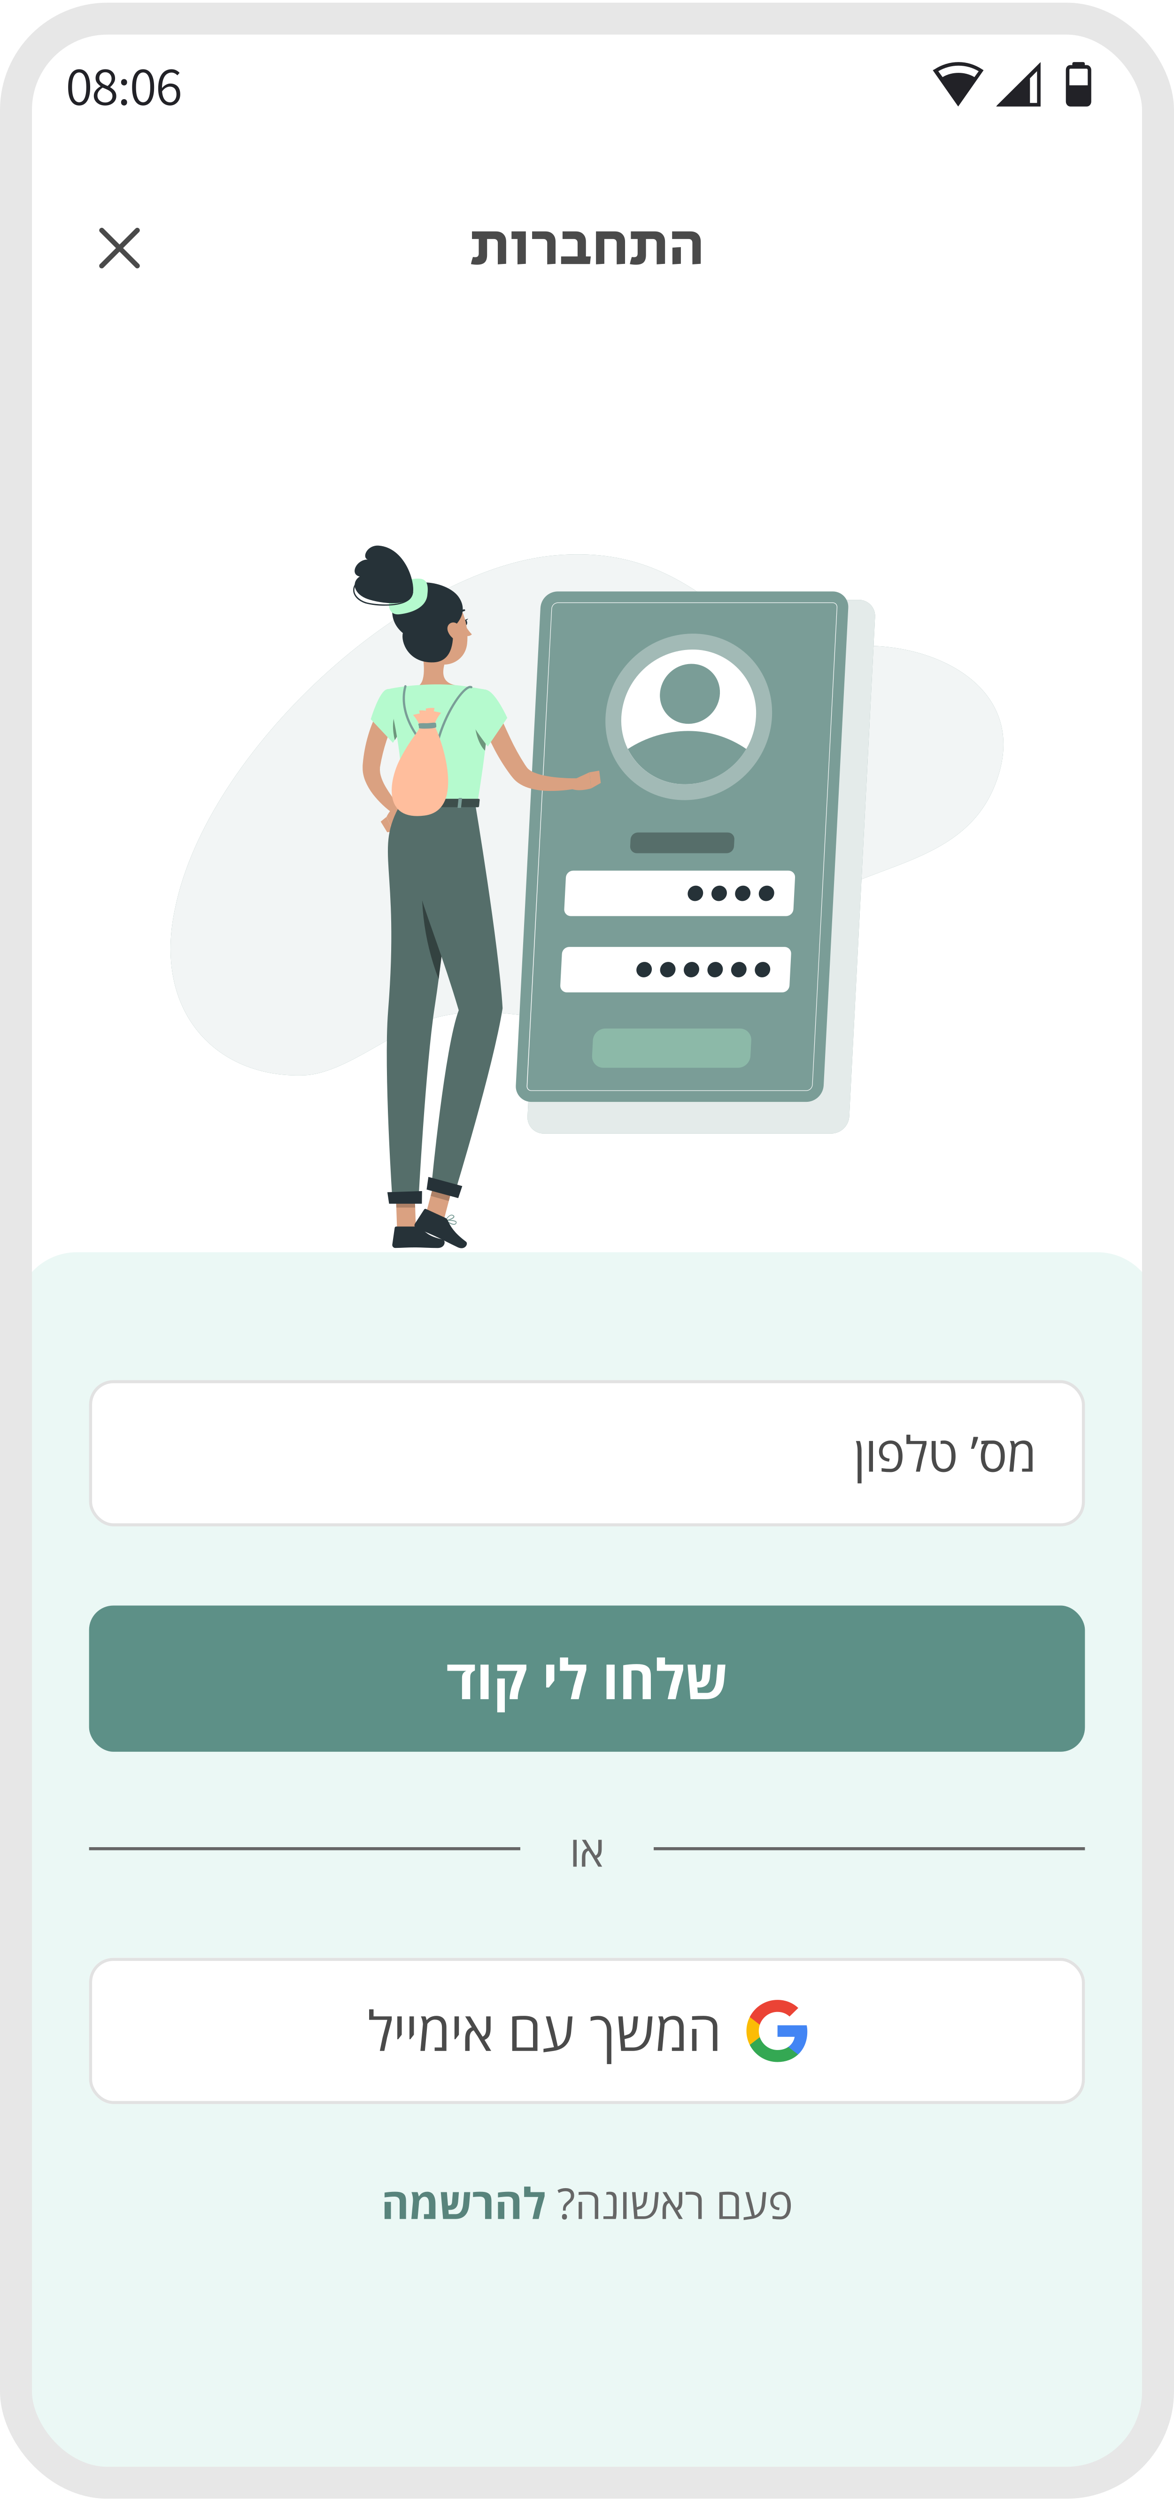 <svg width="294" height="626" viewBox="0 0 294 626" fill="none" xmlns="http://www.w3.org/2000/svg">
<g clip-path="url(#clip0_765_6229)">
<rect x="4" y="4.667" width="286" height="616.997" rx="22.88" fill="white"/>
<path d="M43.866 227.307C38.172 253.265 54.075 270.036 76.094 269.258C86.652 268.885 99.258 257.277 109.625 254.693C123.168 251.307 134.883 255.692 147.823 256.335C180.016 257.926 179.593 244.789 201.285 227.849C216.521 215.942 241.108 217.246 249.251 196.394C259.228 170.905 230.629 158.586 208.903 162.367C183.938 166.701 177.025 135.619 138.895 139.061C101.425 142.447 51.885 188.19 43.866 227.307Z" fill="#7A9D97"/>
<path opacity="0.9" d="M43.866 227.307C38.172 253.265 54.075 270.036 76.094 269.258C86.652 268.885 99.258 257.277 109.625 254.693C123.168 251.307 134.883 255.692 147.823 256.335C180.016 257.926 179.593 244.789 201.285 227.849C216.521 215.942 241.108 217.246 249.251 196.394C259.228 170.905 230.629 158.586 208.903 162.367C183.938 166.701 177.025 135.619 138.895 139.061C101.425 142.447 51.885 188.19 43.866 227.307Z" fill="white"/>
<path d="M136.181 283.84H208.17C209.327 283.823 210.436 283.37 211.273 282.57C212.111 281.77 212.615 280.684 212.684 279.528L219.14 154.506C219.176 153.95 219.096 153.393 218.906 152.869C218.717 152.345 218.421 151.866 218.037 151.462C217.654 151.057 217.191 150.737 216.677 150.52C216.164 150.303 215.611 150.194 215.054 150.201H143.066C141.909 150.216 140.8 150.668 139.963 151.467C139.125 152.265 138.621 153.351 138.551 154.506L132.107 279.528C132.071 280.084 132.151 280.64 132.34 281.164C132.529 281.687 132.823 282.166 133.206 282.571C133.588 282.975 134.049 283.297 134.561 283.515C135.073 283.733 135.625 283.844 136.181 283.84Z" fill="#7A9D97"/>
<path opacity="0.8" d="M136.181 283.84H208.17C209.327 283.823 210.436 283.37 211.273 282.57C212.111 281.77 212.615 280.684 212.684 279.528L219.14 154.506C219.176 153.95 219.096 153.393 218.906 152.869C218.717 152.345 218.421 151.866 218.037 151.462C217.654 151.057 217.191 150.737 216.677 150.52C216.164 150.303 215.611 150.194 215.054 150.201H143.066C141.909 150.216 140.8 150.668 139.963 151.467C139.125 152.265 138.621 153.351 138.551 154.506L132.107 279.528C132.071 280.084 132.151 280.64 132.34 281.164C132.529 281.687 132.823 282.166 133.206 282.571C133.588 282.975 134.049 283.297 134.561 283.515C135.073 283.733 135.625 283.844 136.181 283.84Z" fill="white"/>
<path d="M133.083 275.906H201.929C203.037 275.895 204.101 275.465 204.905 274.701C205.709 273.938 206.194 272.899 206.262 271.792L212.425 152.216C212.459 151.684 212.383 151.15 212.201 150.649C212.019 150.147 211.736 149.689 211.369 149.302C211.002 148.915 210.559 148.608 210.067 148.401C209.576 148.194 209.047 148.09 208.514 148.096H139.669C138.56 148.109 137.497 148.54 136.694 149.305C135.891 150.069 135.408 151.109 135.341 152.216L129.178 271.792C129.144 272.323 129.22 272.856 129.401 273.357C129.583 273.858 129.866 274.316 130.232 274.702C130.599 275.088 131.041 275.394 131.532 275.602C132.023 275.809 132.551 275.912 133.083 275.906Z" fill="#7A9D97"/>
<path d="M133.083 273.157H201.928C202.332 273.143 202.717 272.982 203.009 272.703C203.301 272.424 203.481 272.047 203.514 271.645L209.682 152.074C209.696 151.915 209.676 151.755 209.623 151.604C209.571 151.453 209.487 151.316 209.377 151.2C209.267 151.084 209.134 150.993 208.986 150.933C208.838 150.872 208.679 150.844 208.519 150.85H139.674C139.272 150.865 138.888 151.027 138.597 151.306C138.306 151.585 138.127 151.96 138.094 152.362L131.898 271.933C131.885 272.091 131.905 272.251 131.957 272.401C132.009 272.551 132.093 272.688 132.202 272.804C132.311 272.92 132.444 273.011 132.591 273.072C132.738 273.133 132.896 273.162 133.055 273.157H133.083ZM208.519 150.991C208.66 150.986 208.799 151.011 208.93 151.063C209.06 151.116 209.178 151.195 209.276 151.296C209.37 151.4 209.442 151.522 209.488 151.655C209.533 151.788 209.551 151.929 209.541 152.069L203.379 271.639C203.347 272.005 203.183 272.347 202.917 272.601C202.651 272.855 202.301 273.002 201.934 273.016H133.089C132.949 273.022 132.81 272.997 132.681 272.945C132.551 272.892 132.435 272.813 132.338 272.711C132.242 272.609 132.168 272.487 132.123 272.353C132.077 272.22 132.06 272.079 132.073 271.938L138.23 152.368C138.26 152.002 138.423 151.66 138.688 151.406C138.953 151.153 139.302 151.005 139.669 150.991H208.519Z" fill="white"/>
<path opacity="0.3" d="M157.164 194.429C149.334 186.394 149.844 173.197 158.303 164.953C166.762 156.71 179.968 156.541 187.798 164.576C195.629 172.611 195.119 185.808 186.659 194.052C178.2 202.295 164.994 202.464 157.164 194.429Z" fill="white"/>
<path d="M155.599 179.506C155.441 182.279 155.999 185.046 157.219 187.541C158.539 190.218 160.589 192.467 163.132 194.029C165.675 195.592 168.607 196.404 171.592 196.373C174.684 196.345 177.717 195.517 180.395 193.969C183.073 192.422 185.305 190.207 186.873 187.541C188.334 185.103 189.175 182.344 189.322 179.506C189.461 177.329 189.149 175.146 188.406 173.095C187.663 171.044 186.505 169.169 185.004 167.586C183.503 166.004 181.691 164.748 179.682 163.897C177.674 163.047 175.511 162.62 173.33 162.644C168.79 162.691 164.436 164.457 161.146 167.586C157.857 170.715 155.874 174.974 155.599 179.506Z" fill="white"/>
<path d="M157.236 187.541C158.556 190.218 160.606 192.467 163.149 194.029C165.692 195.592 168.624 196.404 171.609 196.373C174.701 196.345 177.734 195.517 180.412 193.969C183.09 192.422 185.322 190.207 186.89 187.541C182.602 184.58 177.508 183.004 172.297 183.027C166.946 183.047 161.715 184.615 157.236 187.541Z" fill="#7A9D97"/>
<path d="M167.254 179.114C164.433 176.219 164.617 171.464 167.666 168.492C170.715 165.521 175.474 165.459 178.295 168.354C181.116 171.249 180.931 176.005 177.882 178.976C174.834 181.947 170.075 182.009 167.254 179.114Z" fill="#7A9D97"/>
<path d="M142.953 229.384H196.861C197.331 229.379 197.781 229.197 198.121 228.873C198.461 228.55 198.667 228.109 198.695 227.641L199.101 219.74C199.115 219.516 199.083 219.29 199.006 219.079C198.929 218.867 198.809 218.674 198.654 218.511C198.498 218.347 198.311 218.218 198.104 218.131C197.896 218.043 197.673 217.999 197.448 218.002H143.54C143.071 218.007 142.622 218.189 142.282 218.511C141.941 218.833 141.736 219.273 141.706 219.74L141.3 227.641C141.285 227.866 141.317 228.092 141.393 228.304C141.47 228.516 141.59 228.71 141.745 228.874C141.9 229.038 142.088 229.168 142.296 229.255C142.504 229.343 142.727 229.387 142.953 229.384Z" fill="white"/>
<path opacity="0.3" d="M159.459 213.64H181.975C182.446 213.636 182.899 213.453 183.24 213.128C183.582 212.804 183.787 212.361 183.814 211.89L183.899 210.197C183.914 209.972 183.882 209.746 183.805 209.534C183.729 209.322 183.609 209.128 183.454 208.964C183.298 208.8 183.111 208.67 182.903 208.583C182.695 208.495 182.471 208.451 182.246 208.454H159.736C159.266 208.458 158.816 208.641 158.475 208.965C158.135 209.288 157.93 209.729 157.902 210.197L157.811 211.89C157.797 212.115 157.83 212.34 157.906 212.552C157.983 212.764 158.102 212.958 158.256 213.122C158.411 213.286 158.597 213.416 158.804 213.505C159.011 213.594 159.234 213.64 159.459 213.64Z" fill="black"/>
<path opacity="0.3" d="M151.085 267.368H184.814C185.612 267.358 186.378 267.046 186.956 266.496C187.535 265.945 187.884 265.197 187.934 264.399L188.132 260.506C188.152 260.123 188.093 259.74 187.961 259.381C187.828 259.021 187.623 258.693 187.359 258.415C187.095 258.137 186.777 257.916 186.425 257.765C186.073 257.615 185.693 257.537 185.31 257.537H151.593C150.794 257.547 150.029 257.859 149.45 258.409C148.871 258.96 148.522 259.709 148.472 260.506L148.275 264.399C148.255 264.781 148.313 265.163 148.445 265.522C148.577 265.88 148.781 266.208 149.044 266.486C149.306 266.764 149.623 266.985 149.974 267.136C150.325 267.288 150.703 267.367 151.085 267.368Z" fill="#B5FACE"/>
<path d="M141.965 248.491H195.879C196.348 248.485 196.798 248.302 197.138 247.979C197.478 247.656 197.683 247.216 197.713 246.748L198.119 238.848C198.133 238.623 198.101 238.397 198.024 238.185C197.947 237.973 197.827 237.78 197.672 237.616C197.517 237.452 197.33 237.323 197.122 237.234C196.915 237.146 196.691 237.102 196.466 237.104H142.558C142.088 237.109 141.638 237.291 141.298 237.615C140.958 237.938 140.752 238.379 140.724 238.848L140.312 246.748C140.299 246.973 140.332 247.198 140.409 247.409C140.487 247.621 140.606 247.814 140.761 247.978C140.916 248.141 141.103 248.271 141.31 248.359C141.517 248.448 141.74 248.493 141.965 248.491Z" fill="white"/>
<path d="M190.022 223.69C190.006 223.94 190.042 224.19 190.128 224.424C190.213 224.659 190.346 224.874 190.518 225.055C190.69 225.236 190.898 225.38 191.128 225.477C191.358 225.574 191.606 225.623 191.856 225.62C192.375 225.614 192.872 225.412 193.248 225.054C193.624 224.696 193.85 224.209 193.882 223.69C193.898 223.441 193.863 223.192 193.778 222.957C193.693 222.722 193.561 222.507 193.389 222.326C193.217 222.145 193.01 222.001 192.78 221.904C192.55 221.806 192.303 221.758 192.053 221.76C191.534 221.767 191.036 221.969 190.659 222.327C190.282 222.685 190.054 223.172 190.022 223.69Z" fill="#263238"/>
<path d="M184.08 223.69C184.063 223.94 184.099 224.189 184.183 224.424C184.268 224.659 184.401 224.874 184.572 225.055C184.744 225.236 184.951 225.38 185.181 225.477C185.411 225.574 185.658 225.623 185.908 225.62C186.427 225.615 186.926 225.413 187.302 225.055C187.678 224.697 187.904 224.209 187.934 223.69C187.95 223.441 187.915 223.192 187.83 222.957C187.745 222.722 187.613 222.507 187.441 222.326C187.27 222.145 187.062 222.001 186.832 221.904C186.603 221.806 186.355 221.758 186.106 221.76C185.586 221.765 185.088 221.967 184.712 222.326C184.336 222.684 184.11 223.172 184.08 223.69Z" fill="#263238"/>
<path d="M178.171 223.69C178.155 223.94 178.19 224.189 178.275 224.424C178.36 224.659 178.492 224.874 178.664 225.055C178.836 225.236 179.043 225.38 179.273 225.477C179.503 225.574 179.75 225.623 180 225.62C180.519 225.614 181.017 225.412 181.394 225.054C181.771 224.696 181.998 224.209 182.031 223.69C182.047 223.441 182.011 223.191 181.925 222.956C181.84 222.722 181.707 222.507 181.535 222.326C181.363 222.145 181.155 222.001 180.925 221.904C180.695 221.806 180.447 221.758 180.197 221.76C179.678 221.767 179.181 221.969 178.805 222.327C178.429 222.685 178.203 223.172 178.171 223.69Z" fill="#263238"/>
<path d="M172.218 223.69C172.202 223.939 172.238 224.189 172.323 224.423C172.408 224.658 172.541 224.872 172.712 225.053C172.884 225.234 173.091 225.378 173.32 225.475C173.55 225.573 173.797 225.622 174.046 225.62C174.566 225.614 175.064 225.412 175.441 225.054C175.818 224.696 176.045 224.209 176.078 223.69C176.093 223.441 176.057 223.192 175.972 222.958C175.887 222.723 175.755 222.509 175.583 222.328C175.412 222.147 175.205 222.003 174.975 221.905C174.746 221.808 174.499 221.758 174.249 221.76C173.73 221.767 173.232 221.969 172.855 222.327C172.478 222.685 172.251 223.172 172.218 223.69Z" fill="#263238"/>
<path d="M189.023 242.787C189.007 243.036 189.042 243.286 189.127 243.52C189.211 243.755 189.344 243.97 189.515 244.151C189.687 244.332 189.894 244.476 190.124 244.573C190.354 244.671 190.602 244.72 190.851 244.717C191.371 244.711 191.869 244.508 192.246 244.15C192.622 243.792 192.85 243.305 192.883 242.787C192.898 242.537 192.862 242.287 192.777 242.053C192.691 241.818 192.558 241.603 192.386 241.422C192.214 241.241 192.007 241.097 191.776 241C191.546 240.903 191.299 240.854 191.049 240.857C190.53 240.863 190.032 241.065 189.656 241.424C189.281 241.782 189.054 242.269 189.023 242.787Z" fill="#263238"/>
<path d="M183.092 242.787C183.077 243.036 183.112 243.285 183.198 243.519C183.283 243.754 183.415 243.968 183.587 244.149C183.758 244.33 183.965 244.474 184.194 244.572C184.424 244.669 184.671 244.719 184.92 244.717C185.44 244.711 185.938 244.508 186.315 244.15C186.692 243.792 186.919 243.305 186.952 242.787C186.968 242.538 186.933 242.288 186.848 242.053C186.763 241.818 186.631 241.604 186.459 241.422C186.288 241.241 186.08 241.097 185.851 241C185.621 240.903 185.373 240.854 185.124 240.857C184.604 240.863 184.106 241.065 183.729 241.423C183.352 241.781 183.125 242.268 183.092 242.787Z" fill="#263238"/>
<path d="M177.161 242.787C177.146 243.036 177.182 243.286 177.267 243.521C177.353 243.756 177.485 243.97 177.658 244.151C177.83 244.333 178.037 244.476 178.267 244.573C178.498 244.671 178.745 244.719 178.995 244.717C179.515 244.712 180.013 244.51 180.389 244.151C180.765 243.793 180.991 243.305 181.021 242.787C181.037 242.538 181.002 242.288 180.917 242.053C180.833 241.818 180.7 241.604 180.528 241.422C180.357 241.241 180.15 241.097 179.92 241C179.69 240.903 179.442 240.854 179.193 240.857C178.673 240.863 178.175 241.065 177.798 241.423C177.421 241.781 177.194 242.268 177.161 242.787Z" fill="#263238"/>
<path d="M171.236 242.787C171.22 243.036 171.255 243.286 171.34 243.52C171.424 243.755 171.557 243.97 171.729 244.151C171.9 244.332 172.107 244.476 172.337 244.573C172.567 244.671 172.815 244.72 173.064 244.717C173.584 244.711 174.082 244.508 174.459 244.15C174.836 243.792 175.063 243.305 175.096 242.787C175.111 242.537 175.075 242.287 174.99 242.053C174.905 241.818 174.772 241.603 174.599 241.422C174.427 241.241 174.22 241.097 173.99 241C173.759 240.903 173.512 240.854 173.262 240.857C172.742 240.862 172.244 241.064 171.868 241.422C171.492 241.78 171.266 242.268 171.236 242.787Z" fill="#263238"/>
<path d="M165.305 242.787C165.289 243.036 165.324 243.286 165.409 243.52C165.494 243.755 165.626 243.97 165.798 244.151C165.969 244.332 166.177 244.476 166.406 244.573C166.636 244.671 166.884 244.719 167.133 244.717C167.653 244.711 168.151 244.508 168.528 244.15C168.905 243.792 169.132 243.305 169.165 242.787C169.18 242.538 169.145 242.288 169.059 242.054C168.974 241.82 168.842 241.605 168.67 241.424C168.499 241.243 168.292 241.099 168.063 241.002C167.833 240.904 167.586 240.855 167.337 240.857C166.817 240.863 166.319 241.065 165.942 241.423C165.565 241.781 165.338 242.268 165.305 242.787Z" fill="#263238"/>
<path d="M159.374 242.787C159.359 243.036 159.395 243.286 159.48 243.521C159.566 243.756 159.699 243.97 159.871 244.151C160.043 244.333 160.25 244.476 160.481 244.573C160.711 244.671 160.958 244.719 161.208 244.717C161.727 244.71 162.225 244.508 162.601 244.15C162.976 243.792 163.203 243.305 163.234 242.787C163.25 242.538 163.215 242.288 163.13 242.053C163.046 241.818 162.913 241.604 162.742 241.422C162.57 241.241 162.363 241.097 162.133 241C161.903 240.903 161.655 240.854 161.406 240.857C160.886 240.863 160.388 241.065 160.011 241.423C159.635 241.781 159.407 242.268 159.374 242.787Z" fill="#263238"/>
<path d="M95.218 177.253C95.077 177.468 95.004 177.581 94.914 177.733L94.66 178.151C94.496 178.433 94.349 178.715 94.208 178.991C93.926 179.556 93.644 180.12 93.418 180.684C92.945 181.805 92.538 182.953 92.199 184.121C91.516 186.429 91.066 188.799 90.856 191.197L90.817 191.643C90.812 191.733 90.812 191.824 90.817 191.914V192.213C90.807 192.605 90.83 192.998 90.884 193.387C90.993 194.107 91.182 194.814 91.449 195.492C91.945 196.703 92.601 197.842 93.401 198.877C94.894 200.788 96.665 202.464 98.655 203.849L100.212 202.026C98.795 200.426 97.54 198.688 96.465 196.84C95.982 196.002 95.603 195.107 95.337 194.177C95.229 193.783 95.167 193.377 95.151 192.969C95.133 192.795 95.133 192.619 95.151 192.444V192.326C95.145 192.273 95.145 192.22 95.151 192.168L95.218 191.773C95.581 189.67 96.094 187.595 96.753 185.566C97.081 184.555 97.481 183.579 97.882 182.625C98.079 182.146 98.305 181.677 98.531 181.226L98.881 180.56L99.056 180.25L99.202 180.001L95.218 177.253Z" fill="#DAA181"/>
<path d="M100.466 203.861L98.424 208.178L96.804 204.527C96.804 204.527 98.243 201.367 100.19 201.66L100.466 203.861Z" fill="#DAA181"/>
<path d="M96.962 208.392L95.337 205.728L96.804 204.526L98.424 208.178L96.962 208.392Z" fill="#DAA181"/>
<path d="M106.149 307.946C105.726 307.936 105.306 307.879 104.896 307.777C104.875 307.771 104.856 307.759 104.842 307.743C104.827 307.727 104.816 307.708 104.811 307.687C104.808 307.665 104.811 307.643 104.82 307.623C104.829 307.603 104.844 307.586 104.862 307.574C105.026 307.467 106.459 306.541 107.012 306.79C107.073 306.818 107.126 306.862 107.165 306.918C107.203 306.973 107.227 307.038 107.232 307.106C107.249 307.208 107.241 307.312 107.209 307.411C107.176 307.509 107.12 307.598 107.046 307.67C106.79 307.867 106.471 307.966 106.149 307.946ZM105.218 307.613C106.036 307.783 106.657 307.755 106.911 307.534C106.962 307.483 107 307.419 107.021 307.349C107.042 307.279 107.045 307.205 107.029 307.134C107.029 307.038 106.973 307.01 106.933 306.993C106.628 306.857 105.799 307.258 105.218 307.613Z" fill="#7A9D97"/>
<path d="M104.924 307.778H104.868C104.851 307.767 104.837 307.752 104.827 307.734C104.817 307.716 104.812 307.696 104.811 307.676C104.811 307.62 104.811 306.26 105.33 305.803C105.394 305.745 105.469 305.703 105.551 305.677C105.633 305.652 105.719 305.645 105.804 305.656C105.893 305.657 105.979 305.688 106.048 305.744C106.117 305.801 106.164 305.879 106.182 305.966C106.29 306.502 105.432 307.518 104.98 307.778H104.924ZM105.731 305.865C105.685 305.863 105.64 305.871 105.597 305.888C105.555 305.904 105.516 305.929 105.483 305.961C105.185 306.4 105.031 306.92 105.043 307.45C105.494 307.089 106.03 306.322 105.962 306C105.962 305.949 105.923 305.882 105.782 305.865H105.731Z" fill="#7A9D97"/>
<path d="M111.476 305.644C111.463 305.627 111.454 305.608 111.451 305.587C111.448 305.566 111.451 305.544 111.459 305.525C111.467 305.505 111.48 305.488 111.497 305.475C111.514 305.463 111.534 305.455 111.555 305.452C111.786 305.452 113.812 305.356 114.275 305.853V305.887C114.313 305.935 114.338 305.993 114.347 306.055C114.356 306.116 114.349 306.179 114.326 306.237C114.296 306.333 114.242 306.422 114.171 306.493C114.099 306.565 114.011 306.618 113.914 306.648C113.259 306.852 112.102 306.112 111.47 305.655L111.476 305.644ZM114.106 306C113.852 305.729 112.734 305.655 111.899 305.667C112.774 306.265 113.502 306.547 113.869 306.434C113.933 306.415 113.991 306.38 114.038 306.333C114.085 306.285 114.12 306.227 114.14 306.163C114.151 306.141 114.157 306.117 114.157 306.093C114.157 306.068 114.151 306.044 114.14 306.022L114.106 306Z" fill="#7A9D97"/>
<path d="M111.476 305.645C111.467 305.627 111.463 305.608 111.463 305.588C111.463 305.569 111.467 305.55 111.476 305.532C111.504 305.487 112.136 304.403 112.881 304.178C112.988 304.146 113.1 304.137 113.211 304.151C113.321 304.164 113.428 304.2 113.524 304.257C113.795 304.415 113.812 304.601 113.778 304.719C113.631 305.244 112.192 305.707 111.572 305.701C111.552 305.701 111.533 305.696 111.516 305.686C111.5 305.676 111.486 305.662 111.476 305.645ZM113.502 304.516C113.47 304.485 113.434 304.458 113.394 304.437C113.325 304.393 113.246 304.364 113.164 304.354C113.082 304.343 112.999 304.35 112.92 304.375C112.429 304.505 111.972 305.137 111.764 305.447C112.435 305.374 113.457 304.962 113.541 304.646C113.548 304.622 113.548 304.597 113.541 304.572C113.534 304.548 113.521 304.527 113.502 304.511V304.516Z" fill="#7A9D97"/>
<path d="M105.263 160.726C105.827 163.547 107.046 169.648 105.088 171.521C105.088 171.521 105.855 174.343 111.064 174.343C116.797 174.343 113.801 171.521 113.801 171.521C110.675 170.776 110.754 168.451 111.301 166.273L105.263 160.726Z" fill="#DAA181"/>
<path d="M114.811 154.112C114.779 154.117 114.747 154.117 114.715 154.112C114.688 154.099 114.664 154.08 114.645 154.058C114.625 154.035 114.61 154.009 114.601 153.981C114.591 153.952 114.587 153.922 114.59 153.892C114.592 153.863 114.6 153.834 114.613 153.807C114.765 153.485 114.992 153.204 115.275 152.988C115.558 152.772 115.888 152.627 116.239 152.566C116.297 152.561 116.356 152.578 116.402 152.615C116.448 152.652 116.479 152.705 116.487 152.763C116.493 152.822 116.476 152.881 116.439 152.928C116.402 152.974 116.348 153.004 116.289 153.011C116.013 153.064 115.753 153.183 115.531 153.356C115.309 153.53 115.132 153.754 115.014 154.01C114.992 154.043 114.962 154.07 114.926 154.088C114.891 154.106 114.851 154.114 114.811 154.112Z" fill="#263238"/>
<path d="M116.521 156.589C116.965 157.413 117.519 158.172 118.168 158.846C117.993 159.007 117.784 159.128 117.557 159.2C117.33 159.272 117.09 159.294 116.854 159.264L116.521 156.589Z" fill="#DAA181"/>
<path d="M116.097 155.952C116.143 156.33 116.385 156.612 116.628 156.584C116.871 156.555 117.04 156.222 116.995 155.844C116.95 155.466 116.707 155.184 116.43 155.212C116.154 155.24 116.058 155.573 116.097 155.952Z" fill="#263238"/>
<path d="M116.357 155.246L117.226 154.896C117.226 154.896 116.859 155.641 116.357 155.246Z" fill="#263238"/>
<path d="M106.493 304.572L111.098 305.644L113.897 295.058L109.292 293.986L106.493 304.572Z" fill="#DAA181"/>
<path d="M99.428 307.665H104.151L103.784 296.723H99.055L99.428 307.665Z" fill="#DAA181"/>
<path d="M104.529 307.118H99.219C99.127 307.117 99.038 307.15 98.968 307.21C98.899 307.27 98.853 307.354 98.841 307.445L98.237 311.643C98.225 311.749 98.236 311.857 98.269 311.959C98.301 312.06 98.355 312.154 98.427 312.234C98.498 312.313 98.585 312.376 98.683 312.42C98.781 312.463 98.887 312.485 98.993 312.484C100.844 312.456 101.736 312.343 104.072 312.343C105.511 312.343 107.61 312.495 109.591 312.495C111.572 312.495 111.685 310.532 110.855 310.357C107.153 309.555 106.566 308.461 105.319 307.411C105.099 307.223 104.819 307.119 104.529 307.118Z" fill="#263238"/>
<path d="M111.504 304.939L106.679 302.721C106.597 302.682 106.504 302.674 106.417 302.699C106.329 302.724 106.254 302.78 106.205 302.857L103.897 306.423C103.843 306.515 103.809 306.617 103.797 306.723C103.785 306.828 103.795 306.935 103.827 307.037C103.859 307.138 103.912 307.232 103.982 307.312C104.053 307.392 104.139 307.456 104.236 307.501C105.929 308.246 106.786 308.522 108.908 309.498C110.212 310.097 112.858 311.473 114.653 312.32C116.447 313.166 117.373 311.411 116.696 310.903C113.665 308.646 112.796 307.027 112.102 305.554C111.985 305.283 111.772 305.064 111.504 304.939Z" fill="#263238"/>
<path opacity="0.2" d="M113.897 295.058L112.396 300.735L107.847 299.443L109.286 293.986L113.897 295.058Z" fill="black"/>
<path opacity="0.2" d="M99.056 296.723H103.784L103.971 302.366H99.242L99.056 296.723Z" fill="black"/>
<path d="M96.911 172.592C94.947 173.027 92.848 180.086 92.848 180.086L98.401 185.994C98.401 185.994 103.011 179.358 102.069 176.92C101.115 174.375 99.253 172.084 96.911 172.592Z" fill="#B5FACE"/>
<path opacity="0.4" d="M100.049 177.091C101.042 176.182 101.713 176.453 102.17 177.175C102.622 179.274 99.947 183.67 98.869 185.335C98.373 183.349 97.803 179.162 100.049 177.091Z" fill="black"/>
<path d="M121.791 172.734C121.791 172.734 124.049 173.524 119.534 201.259H100.348C100.669 193.449 100.681 188.63 96.962 172.593C99.65 172.038 102.376 171.68 105.116 171.52C108.017 171.311 110.929 171.311 113.829 171.52C117.548 171.865 121.791 172.734 121.791 172.734Z" fill="#B5FACE"/>
<path opacity="0.4" d="M121.966 183.376C121.842 184.725 121.679 186.243 121.464 187.958C119.89 186.542 118.603 182.513 119.077 180.165C120.202 181.078 121.177 182.162 121.966 183.376Z" fill="black"/>
<path d="M119.912 179.161C120.947 181.767 122.113 184.319 123.405 186.807C124.682 189.386 126.193 191.841 127.92 194.143L128.281 194.589L128.461 194.809C128.523 194.882 128.574 194.95 128.67 195.052C129.01 195.422 129.388 195.755 129.799 196.045C130.525 196.547 131.319 196.943 132.158 197.219C133.62 197.686 135.138 197.955 136.672 198.02C139.544 198.134 142.42 197.878 145.227 197.258L144.916 194.888C143.619 194.888 142.259 194.888 140.966 194.781C139.668 194.717 138.376 194.574 137.095 194.352C135.906 194.167 134.743 193.841 133.63 193.381C133.181 193.19 132.761 192.935 132.383 192.625C132.239 192.504 132.108 192.368 131.994 192.219C131.994 192.219 131.926 192.129 131.881 192.067L131.751 191.88L131.486 191.508C130.07 189.321 128.809 187.037 127.711 184.674C126.582 182.276 125.454 179.787 124.421 177.338L119.912 179.161Z" fill="#DAA181"/>
<path d="M121.791 172.734C124.144 173.298 127.034 179.754 127.034 179.754L122.158 186.921C122.158 186.921 115.663 178.744 116.436 176.25C117.226 173.648 118.919 172.034 121.791 172.734Z" fill="#B5FACE"/>
<path d="M143.562 195.249L147.631 193.37L148.037 197.416C148.037 197.416 144.651 198.415 142.958 197.416L143.562 195.249Z" fill="#DAA181"/>
<path d="M150.063 192.964L150.452 196.045L148.037 197.417L147.631 193.371L150.063 192.964Z" fill="#DAA181"/>
<path d="M103.22 156.227C104.083 160.838 104.349 162.813 106.99 164.906C110.94 168.055 116.442 165.99 116.972 161.216C117.457 156.916 115.968 150.099 111.188 148.801C110.135 148.51 109.025 148.495 107.965 148.755C106.904 149.015 105.928 149.542 105.129 150.287C104.33 151.032 103.735 151.969 103.401 153.009C103.066 154.048 103.004 155.157 103.22 156.227Z" fill="#DAA181"/>
<path d="M113.349 157.199C113.615 159.552 113.716 165.664 108.547 165.856C102.221 166.087 100.325 160.681 100.89 158.52C97.594 155.839 97.12 151.229 100.822 147.702C104.524 144.175 112.672 146.144 114.929 149.581C117.791 153.841 113.349 157.199 113.349 157.199Z" fill="#263238"/>
<path d="M107.012 149.073C107.317 146.59 107.08 144.88 104.755 144.88C102.43 144.88 99.259 145.721 98.096 148.097C96.934 150.473 96.838 154.191 100.082 153.813C103.327 153.435 106.645 152.041 107.012 149.073Z" fill="#B5FACE"/>
<path d="M103.412 148.474C103.976 145.517 101.33 137.188 94.902 136.624C91.923 136.37 90.546 139.575 92.081 140.106C89.259 140.072 87.453 143.802 90.083 144.361C88.006 145.692 88.52 148.424 91.482 149.767C93.689 150.782 102.65 152.571 103.412 148.474Z" fill="#263238"/>
<path d="M96.544 151.652C98.615 151.652 100.777 151.347 102.12 150.45C102.495 150.224 102.811 149.911 103.042 149.538C103.273 149.165 103.411 148.743 103.446 148.306C103.448 148.268 103.435 148.232 103.411 148.204C103.387 148.176 103.353 148.157 103.316 148.153C103.297 148.151 103.278 148.152 103.26 148.158C103.242 148.163 103.226 148.172 103.211 148.184C103.197 148.197 103.185 148.212 103.177 148.229C103.169 148.246 103.164 148.264 103.164 148.283C103.13 148.677 103.003 149.058 102.794 149.395C102.585 149.731 102.3 150.013 101.962 150.219C99.406 151.911 93.497 151.347 91.658 150.783C90.066 150.264 88.988 149.254 88.774 148.091C88.707 147.665 88.76 147.228 88.926 146.829C89.093 146.431 89.366 146.086 89.716 145.834C89.73 145.821 89.741 145.806 89.748 145.789C89.755 145.772 89.759 145.754 89.759 145.735C89.759 145.717 89.755 145.698 89.748 145.681C89.741 145.664 89.73 145.649 89.716 145.636C89.69 145.611 89.654 145.596 89.618 145.596C89.581 145.596 89.545 145.611 89.519 145.636C89.125 145.924 88.819 146.315 88.634 146.766C88.45 147.218 88.395 147.712 88.475 148.193C88.706 149.462 89.852 150.546 91.545 151.099C93.178 151.511 94.86 151.697 96.544 151.652Z" fill="#263238"/>
<path d="M114.789 156.589C115.314 157.326 115.531 158.239 115.392 159.134C115.206 160.319 114.055 160.398 113.22 159.642C112.385 158.886 111.657 157.52 112.272 156.538C112.408 156.326 112.597 156.153 112.82 156.034C113.043 155.915 113.292 155.856 113.544 155.861C113.797 155.866 114.043 155.936 114.261 156.063C114.479 156.191 114.66 156.372 114.789 156.589Z" fill="#DAA181"/>
<path d="M114.467 201.26C114.467 201.26 111.724 233.702 108.874 251.985C106.578 266.753 104.761 301.272 104.761 301.272H98.316C98.316 301.272 96.025 267.786 97.188 253.182C100.139 216.22 93.553 213.206 100.331 201.266L114.467 201.26Z" fill="#556E6A"/>
<path opacity="0.4" d="M106.352 213.522C108.906 216.202 110.967 219.312 112.441 222.709C111.69 230 110.799 238.092 109.851 245.179C105.961 235.108 104.755 224.199 106.352 213.522Z" fill="black"/>
<path d="M118.975 201.057C118.975 201.057 124.929 236.49 125.865 252.46C123.529 267.227 113.97 298.445 113.97 298.445L108.107 296.317C108.107 296.317 111.352 262.278 114.878 252.962C106.939 226.231 101.104 219.47 102.802 201.26C106.871 201.26 118.975 201.057 118.975 201.057Z" fill="#556E6A"/>
<path d="M114.755 300.002L106.832 297.852L107.283 294.692L115.765 296.988L114.755 300.002Z" fill="#263238"/>
<path d="M105.647 301.401H97.436L97.007 298.523L105.692 298.23L105.647 301.401Z" fill="#263238"/>
<path d="M100.049 200.131L99.185 201.852C99.118 201.988 99.276 202.123 99.496 202.123H119.63C119.799 202.123 119.946 202.039 119.957 201.926L120.132 200.233C120.132 200.114 119.991 200.013 119.805 200.013H100.365C100.306 200.005 100.247 200.011 100.192 200.032C100.137 200.053 100.087 200.087 100.049 200.131Z" fill="#7A9D97"/>
<path opacity="0.5" d="M100.049 200.131L99.185 201.852C99.118 201.988 99.276 202.123 99.496 202.123H119.63C119.799 202.123 119.946 202.039 119.957 201.926L120.132 200.233C120.132 200.114 119.991 200.013 119.805 200.013H100.365C100.306 200.005 100.247 200.011 100.192 200.032C100.137 200.053 100.087 200.087 100.049 200.131Z" fill="black"/>
<path d="M102.661 202.298H102.142C102.035 202.298 101.956 202.242 101.962 202.18L102.21 199.923C102.21 199.855 102.306 199.804 102.407 199.804H102.932C103.034 199.804 103.113 199.855 103.107 199.923L102.864 202.18C102.853 202.253 102.763 202.298 102.661 202.298Z" fill="#7A9D97"/>
<path d="M109.647 185.865C109.71 185.864 109.77 185.843 109.82 185.806C109.87 185.768 109.906 185.716 109.924 185.656C111.764 178.851 115.567 173.242 117.412 172.395C117.556 172.307 117.728 172.279 117.892 172.316C117.926 172.334 117.963 172.345 118.002 172.348C118.04 172.351 118.079 172.346 118.115 172.333C118.152 172.321 118.185 172.301 118.214 172.275C118.242 172.249 118.265 172.218 118.281 172.182C118.297 172.147 118.305 172.109 118.306 172.071C118.306 172.032 118.299 171.994 118.284 171.958C118.269 171.923 118.248 171.891 118.22 171.864C118.192 171.837 118.159 171.816 118.123 171.803C117.969 171.746 117.804 171.724 117.641 171.737C117.477 171.751 117.318 171.8 117.175 171.882C115.223 172.807 111.363 178.337 109.433 185.295C108.05 185.295 105.917 185.109 105.398 185.064C104.755 184.296 100.026 178.382 101.792 171.91C101.803 171.874 101.806 171.837 101.801 171.8C101.797 171.763 101.785 171.728 101.766 171.696C101.748 171.664 101.723 171.636 101.694 171.613C101.664 171.591 101.631 171.575 101.595 171.566C101.523 171.547 101.447 171.557 101.382 171.594C101.318 171.631 101.27 171.691 101.251 171.763C99.281 178.964 104.992 185.459 105.054 185.521C105.076 185.548 105.103 185.571 105.134 185.587C105.166 185.604 105.2 185.614 105.235 185.617C105.263 185.617 108.079 185.865 109.647 185.865Z" fill="#7A9D97"/>
<path d="M100.297 189.849C103.372 184.087 104.631 183.681 105.178 181.83C104.763 180.795 104.172 179.84 103.429 179.008C103.801 178.901 104.603 178.743 105.122 178.647C105.065 178.393 105.003 178.145 104.947 177.902C105.512 177.839 106.083 177.866 106.64 177.981V177.417C107.357 177.261 108.093 177.214 108.824 177.276C108.76 177.543 108.698 177.814 108.637 178.089C109.202 178.196 110.059 178.371 110.471 178.489C109.671 179.396 109.083 180.47 108.75 181.632C110.409 184.482 116.854 202.8 106.369 204.205C95.884 205.61 97.227 195.616 100.297 189.849Z" fill="#FFBE9D"/>
<path d="M109.179 181.086C109.244 181.376 109.273 181.674 109.264 181.972C109.264 182.18 108.699 182.321 108.073 182.384C107.447 182.446 104.817 182.547 104.902 182.254C104.986 181.96 104.772 181.56 104.761 181.311C104.749 181.063 105.805 181.052 106.69 181.086C107.576 181.119 109.004 180.77 109.179 181.086Z" fill="#7A9D97"/>
<path d="M115.279 202.298H114.76C114.659 202.298 114.58 202.242 114.585 202.18L114.828 199.923C114.828 199.855 114.924 199.804 115.031 199.804H115.533C115.635 199.804 115.714 199.855 115.708 199.923L115.466 202.18C115.477 202.253 115.387 202.298 115.279 202.298Z" fill="#7A9D97"/>
<path d="M4 328.803C4 320.378 10.829 313.549 19.253 313.549H274.747C283.171 313.549 290 320.378 290 328.803V621.667H4V328.803Z" fill="#EBF8F5"/>
<rect x="22.685" y="345.963" width="248.629" height="35.845" rx="5.72" fill="white" stroke="#E2E2E2" stroke-width="0.763"/>
<path d="M214.764 363.145C214.764 362.367 214.625 361.592 214.347 360.822H215.336C215.368 360.897 215.406 361.004 215.449 361.143C215.497 361.278 215.558 361.549 215.634 361.954C215.713 362.359 215.753 362.756 215.753 363.145V371.427H214.764V363.145ZM218.619 368.496H217.63V360.81H218.619V368.496ZM220.121 363.437C220.121 363 220.204 362.603 220.371 362.246C220.542 361.888 220.766 361.6 221.044 361.382C221.322 361.159 221.63 360.988 221.968 360.869C222.309 360.75 222.653 360.691 222.998 360.691C223.344 360.691 223.664 360.738 223.958 360.834C224.252 360.929 224.526 361.082 224.78 361.292C225.034 361.499 225.251 361.755 225.429 362.061C225.612 362.363 225.755 362.736 225.858 363.181C225.962 363.622 226.013 364.113 226.013 364.653C226.013 365.193 225.962 365.686 225.858 366.131C225.755 366.571 225.612 366.945 225.429 367.251C225.251 367.553 225.034 367.809 224.78 368.019C224.291 368.417 223.704 368.615 223.016 368.615C222.341 368.615 221.694 368.575 221.074 368.496L220.776 368.454V367.602C220.78 367.606 220.877 367.622 221.068 367.65C221.696 367.741 222.343 367.787 223.01 367.787C223.312 367.787 223.58 367.729 223.815 367.614C224.049 367.495 224.238 367.338 224.381 367.143C224.528 366.949 224.649 366.712 224.744 366.434C224.907 365.95 224.989 365.356 224.989 364.653C224.989 363.791 224.855 363.074 224.589 362.502C224.446 362.192 224.242 361.952 223.976 361.781C223.709 361.606 223.41 361.519 223.076 361.519C222.746 361.519 222.464 361.56 222.23 361.644C221.995 361.723 221.805 361.829 221.658 361.96C221.515 362.087 221.396 362.236 221.3 362.407C221.122 362.724 221.032 363.068 221.032 363.437C221.032 363.97 221.151 364.373 221.39 364.647C221.632 364.921 222.013 365.106 222.534 365.201L222.796 365.249L222.635 365.982L222.409 365.952C221.713 365.86 221.157 365.602 220.74 365.177C220.327 364.748 220.121 364.168 220.121 363.437ZM227.974 360.81H232.019V361.578L230.989 365.511L230.369 368.496H229.368L229.988 365.511L231.03 361.578H226.985V359.237H227.974V360.81ZM237.727 362.162C237.592 361.972 237.412 361.817 237.185 361.698C236.963 361.578 236.695 361.519 236.381 361.519C236.067 361.519 235.791 361.539 235.553 361.578V360.768C235.787 360.716 236.069 360.691 236.399 360.691C236.732 360.691 237.042 360.738 237.328 360.834C237.618 360.929 237.884 361.082 238.127 361.292C238.369 361.499 238.576 361.755 238.746 362.061C239.112 362.704 239.295 363.568 239.295 364.653C239.295 365.193 239.243 365.686 239.14 366.131C239.036 366.571 238.893 366.945 238.711 367.251C238.532 367.553 238.315 367.809 238.061 368.019C237.807 368.226 237.533 368.377 237.239 368.472C236.945 368.567 236.631 368.615 236.297 368.615C235.964 368.615 235.65 368.567 235.356 368.472C235.062 368.377 234.788 368.226 234.534 368.019C234.28 367.809 234.061 367.553 233.878 367.251C233.7 366.945 233.559 366.571 233.455 366.131C233.352 365.686 233.3 365.193 233.3 364.653V360.81H234.325V364.653C234.325 365.515 234.458 366.232 234.724 366.804C234.867 367.114 235.072 367.356 235.338 367.531C235.604 367.702 235.906 367.787 236.244 367.787C236.581 367.787 236.865 367.729 237.096 367.614C237.33 367.495 237.519 367.338 237.662 367.143C237.809 366.949 237.928 366.712 238.019 366.434C238.182 365.946 238.264 365.352 238.264 364.653C238.264 364.307 238.25 363.995 238.222 363.717C238.194 363.435 238.139 363.153 238.055 362.871C237.972 362.589 237.863 362.353 237.727 362.162ZM244.943 359.916C244.725 360.77 244.373 361.721 243.888 362.77H243.161C243.443 361.638 243.646 360.643 243.769 359.785H244.854L244.943 359.916ZM248.631 360.691C249.553 360.691 250.282 361.018 250.818 361.674C251.358 362.329 251.628 363.322 251.628 364.653C251.628 365.193 251.577 365.686 251.473 366.131C251.37 366.571 251.227 366.945 251.044 367.251C250.866 367.553 250.649 367.809 250.395 368.019C250.141 368.226 249.867 368.377 249.573 368.472C249.279 368.567 248.965 368.615 248.631 368.615C248.298 368.615 247.984 368.567 247.69 368.472C247.396 368.377 247.122 368.226 246.868 368.019C246.613 367.809 246.395 367.553 246.212 367.251C246.033 366.945 245.892 366.571 245.789 366.131C245.686 365.686 245.634 365.193 245.634 364.653C245.634 363.91 245.718 363.282 245.884 362.77C246.055 362.254 246.266 361.858 246.516 361.584L245.753 361.632V360.792C246.591 360.724 247.551 360.691 248.631 360.691ZM247.565 361.549C247.267 361.882 247.04 362.341 246.885 362.925C246.734 363.509 246.659 364.049 246.659 364.546C246.659 365.042 246.689 365.467 246.748 365.821C246.812 366.17 246.915 366.5 247.058 366.81C247.201 367.116 247.406 367.356 247.672 367.531C247.938 367.702 248.258 367.787 248.631 367.787C249.005 367.787 249.324 367.702 249.591 367.531C249.857 367.356 250.061 367.114 250.204 366.804C250.47 366.232 250.603 365.515 250.603 364.653C250.603 363.509 250.413 362.683 250.031 362.174C249.888 361.984 249.698 361.831 249.459 361.715C249.221 361.596 248.945 361.537 248.631 361.537L247.565 361.549ZM256.323 360.691C257.074 360.691 257.636 360.917 258.01 361.37C258.387 361.823 258.576 362.446 258.576 363.241V368.496H255.954V367.727H257.587V363.282C257.587 362.111 257.05 361.525 255.978 361.525C255.791 361.525 255.606 361.558 255.424 361.626C255.245 361.69 255.094 361.767 254.971 361.858C254.709 362.061 254.524 362.236 254.417 362.383L254.345 362.478L253.779 368.496H252.784L253.344 362.585C253.344 362.569 253.344 362.526 253.344 362.454C253.344 362.383 253.316 362.2 253.261 361.906C253.205 361.612 253.136 361.37 253.052 361.179L252.897 360.81H253.892C254 360.988 254.091 361.259 254.167 361.62H254.208C254.415 361.374 254.663 361.171 254.953 361.012C255.104 360.933 255.303 360.859 255.549 360.792C255.795 360.724 256.053 360.691 256.323 360.691Z" fill="#4A4A4A"/>
<g filter="url(#filter0_d_765_6229)">
<rect x="22.304" y="400.493" width="249.392" height="36.608" rx="6.101" fill="#5D9087"/>
<path d="M118.927 415.286V416.768C118.74 416.839 118.543 416.944 118.337 417.083C118.114 417.248 117.96 417.445 117.875 417.673C117.79 417.9 117.748 418.198 117.748 418.564V423.933H115.703V418.517C115.703 418.271 115.737 418.048 115.804 417.847C115.875 417.646 115.96 417.489 116.058 417.378C116.259 417.145 116.443 416.998 116.608 416.935L116.715 416.895V416.848H112.016V415.286H118.927ZM122.366 423.933H120.322V415.286H122.366V423.933ZM129.666 423.705V423.933H127.635V423.705C127.635 423.343 127.693 422.845 127.809 422.211C127.925 421.571 128.068 421.017 128.238 420.548L129.579 416.848H124.518V415.286H131.817V416.52L130.363 420.468C129.898 421.728 129.666 422.807 129.666 423.705ZM126.421 427.238H124.524V418.758H126.421V427.238ZM136.778 421.011V415.286H138.822V419.281L137.461 421.011H136.778ZM142.274 415.286H146.826V416.613L145.653 420.722L144.929 423.933H142.938L143.662 420.722L144.768 416.848H140.23V413.503H142.274V415.286ZM153.924 423.933H151.88V415.286H153.924V423.933ZM156.076 423.933V415.44C156.402 415.369 156.901 415.304 157.571 415.246C158.246 415.183 158.86 415.152 159.414 415.152C159.968 415.152 160.433 415.183 160.808 415.246C161.184 415.309 161.499 415.405 161.754 415.534C162.008 415.664 162.216 415.814 162.377 415.983C162.542 416.149 162.67 416.356 162.759 416.607C162.848 416.857 162.909 417.112 162.94 417.371C162.971 417.626 162.987 417.929 162.987 418.282V423.933H160.936V418.276C160.936 417.244 160.368 416.727 159.233 416.727C158.925 416.727 158.556 416.743 158.127 416.774V423.933H156.076ZM166.54 415.286H171.091V416.613L169.918 420.722L169.194 423.933H167.203L167.927 420.722L169.033 416.848H164.495V413.503H166.54V415.286ZM176.836 423.933H172.921L172.19 415.286H174.148L174.51 419.616C174.563 419.621 174.63 419.623 174.711 419.623C175.064 419.623 175.325 419.529 175.495 419.342C175.669 419.154 175.774 418.841 175.81 418.403L176.065 415.286H178.009L177.761 418.383C177.622 420.139 176.706 421.017 175.012 421.017C174.919 421.017 174.791 421.013 174.63 421.004L174.744 422.371H176.929C177.676 422.371 178.25 422.081 178.652 421.5C179.054 420.919 179.298 420.119 179.383 419.1L179.705 415.286H181.662L181.34 419.047C181.269 419.86 181.155 420.512 180.998 421.004C180.386 422.957 178.998 423.933 176.836 423.933Z" fill="white"/>
</g>
<path d="M22.304 462.905H130.297" stroke="#666666" stroke-width="0.763"/>
<path d="M144.414 467.405H143.549V460.68H144.414V467.405ZM150.686 460.68V462.864C150.686 463.149 150.674 463.396 150.649 463.605C150.625 463.81 150.575 464.027 150.498 464.256C150.342 464.722 150.01 465.054 149.502 465.252L150.801 467.405H149.826L148.183 464.595L147.391 463.406C147.252 463.459 147.151 463.511 147.089 463.563C146.758 463.831 146.593 464.279 146.593 464.908V467.405H145.728V465.221C145.728 464.46 145.841 463.895 146.067 463.526C146.157 463.377 146.282 463.238 146.442 463.109C146.606 462.977 146.8 462.873 147.026 462.797L145.733 460.68H146.713L148.256 463.281L149.127 464.632C149.304 464.527 149.435 464.42 149.518 464.308C149.605 464.197 149.676 464.046 149.732 463.855C149.791 463.664 149.821 463.438 149.821 463.177V460.68H150.686Z" fill="#666666"/>
<path d="M163.703 462.905H271.696" stroke="#666666" stroke-width="0.763"/>
<g filter="url(#filter1_d_765_6229)">
<rect x="22.304" y="488.709" width="249.392" height="36.608" rx="6.101" fill="white"/>
<rect x="22.685" y="489.091" width="248.629" height="35.845" rx="5.72" stroke="#E2E2E2" stroke-width="0.763"/>
<path d="M93.55 503.366H98.102V504.231L96.942 508.655L96.245 512.013H95.119L95.816 508.655L96.989 504.231H92.437V501.597H93.55V503.366ZM99.496 509.091V503.366H100.609V507.951L99.724 509.091H99.496ZM102.539 509.091V503.366H103.652V507.951L102.767 509.091H102.539ZM109.262 503.232C110.107 503.232 110.739 503.487 111.159 503.996C111.584 504.506 111.796 505.207 111.796 506.101V512.013H108.847V511.148H110.683V506.148C110.683 504.83 110.08 504.171 108.873 504.171C108.663 504.171 108.456 504.209 108.25 504.284C108.049 504.356 107.879 504.443 107.741 504.546C107.446 504.774 107.238 504.97 107.117 505.136L107.037 505.243L106.4 512.013H105.281L105.911 505.364C105.911 505.346 105.911 505.297 105.911 505.216C105.911 505.136 105.879 504.93 105.817 504.6C105.754 504.269 105.676 503.996 105.582 503.782L105.408 503.366H106.527C106.648 503.567 106.751 503.871 106.836 504.278H106.883C107.115 504.001 107.394 503.773 107.721 503.594C107.89 503.505 108.114 503.422 108.391 503.346C108.668 503.27 108.958 503.232 109.262 503.232ZM113.814 509.091V503.366H114.926V507.951L114.042 509.091H113.814ZM122.863 503.366V506.175C122.863 506.541 122.847 506.858 122.816 507.127C122.785 507.39 122.72 507.67 122.622 507.964C122.42 508.563 121.994 508.99 121.341 509.245L123.01 512.013H121.757L119.645 508.4L118.627 506.872C118.448 506.939 118.318 507.006 118.238 507.073C117.813 507.417 117.601 507.994 117.601 508.802V512.013H116.488V509.205C116.488 508.226 116.633 507.5 116.924 507.026C117.04 506.834 117.201 506.655 117.407 506.49C117.617 506.32 117.867 506.186 118.157 506.088L116.495 503.366H117.755L119.739 506.711L120.859 508.447C121.087 508.313 121.254 508.175 121.361 508.032C121.473 507.889 121.565 507.694 121.636 507.448C121.712 507.203 121.75 506.912 121.75 506.577V503.366H122.863ZM128.272 512.013V503.413C129.054 503.292 130.042 503.232 131.235 503.232C133.474 503.232 134.593 504.019 134.593 505.592V512.013H128.272ZM133.481 511.148V505.752C133.481 505.471 133.434 505.232 133.34 505.035C133.246 504.834 133.128 504.68 132.985 504.573C132.846 504.461 132.663 504.376 132.435 504.318C132.207 504.255 131.995 504.217 131.798 504.204C131.602 504.186 131.374 504.177 131.114 504.177C130.569 504.177 130.075 504.195 129.633 504.231L129.385 504.251V511.148H133.481ZM137.844 503.366L138.877 507.267C139.002 507.839 139.27 509.037 139.681 510.86C140.99 510.378 141.737 509.138 141.92 507.14L142.255 503.373H143.368L143.039 507.14C142.995 507.712 142.91 508.206 142.785 508.621C142.664 509.033 142.537 509.365 142.402 509.62C142.268 509.875 142.087 510.139 141.86 510.411C141.632 510.684 141.37 510.921 141.075 511.122C140.785 511.323 140.425 511.504 139.996 511.665C139.572 511.825 139.1 511.942 138.582 512.013L136.102 512.362V511.484L138.722 511.075L136.691 503.366H137.844ZM148.75 503.326C149.081 503.263 149.434 503.232 149.809 503.232C150.185 503.232 150.531 503.277 150.848 503.366C151.166 503.456 151.434 503.576 151.653 503.728C151.876 503.876 152.073 504.054 152.243 504.264C152.417 504.47 152.555 504.684 152.658 504.908C152.766 505.127 152.855 505.361 152.926 505.612C153.043 506.041 153.101 506.485 153.101 506.946V515.311H151.988V507.08C151.988 506.512 151.925 506.038 151.8 505.659C151.747 505.493 151.664 505.317 151.552 505.129C151.445 504.941 151.318 504.785 151.17 504.66C151.023 504.535 150.831 504.43 150.594 504.345C150.361 504.26 150.08 504.217 149.749 504.217C149.423 504.217 149.101 504.246 148.784 504.305C148.467 504.358 148.241 504.414 148.107 504.472L147.906 504.559V503.567C147.955 503.54 148.026 503.509 148.12 503.473C148.214 503.438 148.424 503.388 148.75 503.326ZM158.584 511.148C159.495 511.148 160.253 510.82 160.856 510.163C161.464 509.506 161.83 508.499 161.956 507.14L162.297 503.373H163.403L163.075 507.14C163.03 507.721 162.939 508.237 162.8 508.688C162.662 509.135 162.519 509.502 162.371 509.788C162.224 510.069 162.027 510.351 161.781 510.632C161.54 510.914 161.267 511.153 160.963 511.35C160.66 511.546 160.286 511.707 159.844 511.832C159.406 511.953 158.926 512.013 158.403 512.013H155.534L154.817 503.366H155.943L156.345 508.199L157.237 507.904C157.925 507.681 158.32 507.06 158.423 506.041L158.684 503.366H159.797L159.576 505.639C159.545 505.942 159.504 506.217 159.455 506.463C159.406 506.704 159.326 506.957 159.214 507.22C159.102 507.484 158.966 507.714 158.805 507.911C158.649 508.107 158.441 508.288 158.182 508.454C157.922 508.619 157.623 508.744 157.283 508.829L156.412 509.064L156.586 511.148H158.584ZM168.679 503.232C169.523 503.232 170.156 503.487 170.576 503.996C171 504.506 171.213 505.207 171.213 506.101V512.013H168.263V511.148H170.1V506.148C170.1 504.83 169.497 504.171 168.29 504.171C168.08 504.171 167.872 504.209 167.667 504.284C167.465 504.356 167.296 504.443 167.157 504.546C166.862 504.774 166.654 504.97 166.534 505.136L166.453 505.243L165.817 512.013H164.697L165.327 505.364C165.327 505.346 165.327 505.297 165.327 505.216C165.327 505.136 165.296 504.93 165.233 504.6C165.171 504.269 165.093 503.996 164.999 503.782L164.824 503.366H165.944C166.065 503.567 166.167 503.871 166.252 504.278H166.299C166.532 504.001 166.811 503.773 167.137 503.594C167.307 503.505 167.53 503.422 167.807 503.346C168.084 503.27 168.375 503.232 168.679 503.232ZM179.471 504.915C179.582 505.227 179.638 505.583 179.638 505.98V512.013H178.526V505.967C178.526 504.774 177.726 504.177 176.126 504.177C175.42 504.177 174.64 504.202 173.787 504.251L173.317 504.278V503.333C174.359 503.266 175.31 503.232 176.173 503.232C177.04 503.232 177.753 503.364 178.311 503.628C178.87 503.887 179.256 504.316 179.471 504.915ZM174.43 512.013H173.317V506.497H174.43V512.013Z" fill="#4A4A4A"/>
<path d="M202.177 507.186C202.177 506.547 202.125 506.08 202.013 505.595H194.706V508.484H198.995C198.909 509.201 198.442 510.282 197.404 511.008L197.39 511.105L199.7 512.895L199.86 512.911C201.33 511.553 202.177 509.556 202.177 507.186Z" fill="#4285F4"/>
<path d="M194.706 514.795C196.808 514.795 198.572 514.104 199.86 512.91L197.404 511.008C196.747 511.466 195.865 511.786 194.706 511.786C192.648 511.786 190.902 510.429 190.279 508.552L190.188 508.56L187.786 510.419L187.754 510.506C189.034 513.049 191.663 514.795 194.706 514.795Z" fill="#34A853"/>
<path d="M190.279 508.552C190.115 508.068 190.02 507.549 190.02 507.013C190.02 506.477 190.115 505.958 190.27 505.474L190.266 505.371L187.834 503.482L187.754 503.52C187.227 504.574 186.924 505.759 186.924 507.013C186.924 508.267 187.227 509.451 187.754 510.506L190.279 508.552Z" fill="#FBBC05"/>
<path d="M194.706 502.241C196.168 502.241 197.153 502.872 197.716 503.399L199.912 501.255C198.563 500.001 196.808 499.231 194.706 499.231C191.663 499.231 189.034 500.978 187.754 503.52L190.27 505.475C190.902 503.598 192.648 502.241 194.706 502.241Z" fill="#EB4335"/>
</g>
<path d="M97.466 548.865C97.991 548.816 98.469 548.792 98.9 548.792C99.331 548.792 99.692 548.816 99.984 548.865C100.276 548.913 100.521 548.988 100.719 549.089C100.917 549.19 101.079 549.306 101.204 549.438C101.333 549.567 101.432 549.728 101.501 549.923C101.571 550.118 101.618 550.316 101.642 550.517C101.666 550.715 101.679 550.952 101.679 551.226V555.621H100.083V551.221C100.083 550.418 99.642 550.017 98.759 550.017C98.446 550.017 98.085 550.034 97.675 550.069C97.264 550.1 96.933 550.133 96.679 550.168L96.303 550.22V549.016C96.557 548.96 96.945 548.91 97.466 548.865ZM97.899 555.621H96.303V551.331H97.899V555.621ZM103.43 550.877C103.43 550.255 103.304 549.593 103.05 548.891H104.572C104.624 549.026 104.676 549.184 104.729 549.365L104.869 549.923H104.968C104.982 549.892 105.003 549.852 105.031 549.803C105.059 549.751 105.128 549.661 105.24 549.532C105.354 549.4 105.481 549.285 105.62 549.188C105.759 549.087 105.949 548.997 106.188 548.917C106.432 548.833 106.703 548.792 107.002 548.792C107.304 548.792 107.579 548.849 107.825 548.964C108.072 549.078 108.27 549.23 108.42 549.417C108.573 549.605 108.698 549.833 108.795 550.1C108.965 550.569 109.051 551.141 109.051 551.815V555.621H106.173V554.407H107.424V551.998C107.424 551.379 107.367 550.943 107.252 550.689C107.2 550.575 107.134 550.467 107.054 550.366C106.894 550.158 106.64 550.053 106.293 550.053C106.133 550.053 105.976 550.092 105.823 550.168C105.674 550.241 105.549 550.331 105.448 550.439C105.243 550.658 105.1 550.853 105.021 551.023L104.968 551.138L104.572 555.621H103.019L103.41 551.351C103.423 551.192 103.43 551.033 103.43 550.877ZM114.003 555.621H110.959L110.39 548.896H111.913L112.194 552.264C112.236 552.267 112.288 552.269 112.351 552.269C112.625 552.269 112.829 552.196 112.961 552.05C113.096 551.904 113.178 551.661 113.206 551.32L113.404 548.896H114.916L114.723 551.305C114.615 552.67 113.903 553.353 112.585 553.353C112.512 553.353 112.413 553.35 112.288 553.343L112.377 554.407H114.076C114.657 554.407 115.104 554.181 115.416 553.729C115.729 553.277 115.919 552.655 115.985 551.862L116.235 548.896H117.757L117.507 551.821C117.451 552.453 117.363 552.961 117.241 553.343C116.765 554.862 115.686 555.621 114.003 555.621ZM118.456 548.901C119.106 548.828 119.681 548.792 120.182 548.792C120.685 548.792 121.083 548.816 121.375 548.865C121.667 548.913 121.912 548.988 122.111 549.089C122.309 549.19 122.47 549.306 122.595 549.438C122.724 549.567 122.823 549.728 122.893 549.923C122.962 550.118 123.009 550.316 123.033 550.517C123.058 550.715 123.07 550.952 123.07 551.226V555.621H121.474V551.221C121.474 550.418 121.033 550.017 120.15 550.017C119.705 550.017 119.141 550.053 118.456 550.126V548.901ZM125.869 548.865C126.394 548.816 126.872 548.792 127.303 548.792C127.734 548.792 128.096 548.816 128.388 548.865C128.68 548.913 128.925 548.988 129.123 549.089C129.321 549.19 129.482 549.306 129.608 549.438C129.736 549.567 129.835 549.728 129.905 549.923C129.974 550.118 130.021 550.316 130.046 550.517C130.07 550.715 130.082 550.952 130.082 551.226V555.621H128.487V551.221C128.487 550.418 128.045 550.017 127.162 550.017C126.85 550.017 126.488 550.034 126.078 550.069C125.668 550.1 125.336 550.133 125.082 550.168L124.707 550.22V549.016C124.961 548.96 125.348 548.91 125.869 548.865ZM126.302 555.621H124.707V551.331H126.302V555.621ZM132.845 548.896H136.385V549.928L135.473 553.124L134.91 555.621H133.361L133.924 553.124L134.785 550.111H131.255V547.509H132.845V548.896Z" fill="#58847C"/>
<path d="M139.623 548.406C140.28 548.062 140.952 547.89 141.64 547.89C142.332 547.89 142.862 548.053 143.231 548.38C143.599 548.706 143.783 549.167 143.783 549.761C143.783 550.224 143.649 550.63 143.382 550.981C143.253 551.148 142.968 551.424 142.527 551.81C142.176 552.109 141.943 552.359 141.828 552.561C141.717 552.759 141.661 553.022 141.661 553.348V553.52H140.989V553.239C140.989 552.832 141.051 552.498 141.176 552.238C141.298 551.977 141.531 551.699 141.875 551.404C142.351 551 142.65 550.698 142.772 550.496C142.893 550.295 142.954 550.053 142.954 549.772C142.954 549.417 142.84 549.144 142.61 548.953C142.384 548.759 142.058 548.661 141.63 548.661C141.348 548.661 141.077 548.694 140.817 548.76C140.56 548.823 140.264 548.939 139.93 549.11L139.623 548.406ZM141.359 554.36C141.561 554.36 141.715 554.42 141.823 554.542C141.934 554.664 141.99 554.838 141.99 555.063C141.99 555.289 141.934 555.465 141.823 555.59C141.712 555.712 141.559 555.773 141.364 555.773C141.17 555.773 141.015 555.715 140.9 555.6C140.789 555.486 140.733 555.309 140.733 555.069C140.733 554.596 140.942 554.36 141.359 554.36ZM149.69 550.1C149.777 550.343 149.821 550.62 149.821 550.929V555.621H148.955V550.919C148.955 549.991 148.333 549.527 147.089 549.527C146.539 549.527 145.933 549.546 145.269 549.584L144.904 549.605V548.87C145.714 548.818 146.454 548.792 147.125 548.792C147.799 548.792 148.354 548.894 148.788 549.099C149.223 549.301 149.523 549.634 149.69 550.1ZM145.77 555.621H144.904V551.331H145.77V555.621ZM152.485 549.49C152.297 549.49 152.085 549.521 151.849 549.584V548.901C152.127 548.828 152.438 548.792 152.782 548.792C153.866 548.792 154.408 549.388 154.408 550.58V553.979C154.408 554.261 154.391 554.539 154.356 554.813C154.325 555.088 154.292 555.291 154.257 555.423L154.205 555.621H151.108V554.949H153.433C153.503 554.688 153.538 554.365 153.538 553.979V550.653C153.538 550.236 153.447 549.933 153.267 549.746C153.1 549.575 152.839 549.49 152.485 549.49ZM156.916 555.621H156.051V548.896H156.916V555.621ZM161.212 554.949C161.921 554.949 162.51 554.693 162.979 554.182C163.452 553.671 163.737 552.888 163.835 551.831L164.1 548.901H164.961L164.705 551.831C164.67 552.283 164.599 552.684 164.491 553.035C164.384 553.383 164.272 553.668 164.158 553.89C164.043 554.109 163.89 554.328 163.699 554.547C163.511 554.766 163.299 554.952 163.063 555.105C162.827 555.258 162.536 555.383 162.192 555.481C161.852 555.574 161.478 555.621 161.071 555.621H158.84L158.282 548.896H159.158L159.471 552.655L160.164 552.425C160.699 552.252 161.007 551.769 161.087 550.976L161.29 548.896H162.156L161.984 550.663C161.959 550.9 161.928 551.113 161.89 551.305C161.852 551.492 161.789 551.689 161.702 551.894C161.615 552.099 161.509 552.278 161.384 552.431C161.262 552.584 161.101 552.724 160.899 552.853C160.698 552.982 160.465 553.079 160.201 553.145L159.523 553.327L159.658 554.949H161.212ZM170.873 548.896V551.08C170.873 551.365 170.861 551.612 170.836 551.821C170.812 552.026 170.762 552.243 170.685 552.472C170.529 552.938 170.197 553.27 169.689 553.468L170.987 555.621H170.013L168.37 552.811L167.578 551.623C167.439 551.675 167.338 551.727 167.275 551.779C166.945 552.047 166.78 552.495 166.78 553.124V555.621H165.915V553.437C165.915 552.676 166.028 552.111 166.254 551.742C166.344 551.593 166.469 551.454 166.629 551.325C166.792 551.193 166.987 551.089 167.213 551.013L165.92 548.896H166.9L168.443 551.497L169.314 552.848C169.491 552.743 169.622 552.636 169.705 552.524C169.792 552.413 169.863 552.262 169.919 552.071C169.978 551.88 170.007 551.654 170.007 551.393V548.896H170.873ZM171.697 548.828C172.183 548.804 172.619 548.792 173.005 548.792C173.391 548.792 173.711 548.816 173.964 548.865C174.222 548.91 174.461 548.984 174.684 549.089C174.906 549.193 175.094 549.327 175.247 549.49C175.57 549.841 175.732 550.321 175.732 550.929V555.621H174.866V550.919C174.866 549.991 174.244 549.527 173 549.527C172.625 549.527 172.19 549.539 171.697 549.563V548.828ZM180.137 555.621V548.932C180.745 548.839 181.514 548.792 182.442 548.792C184.183 548.792 185.054 549.403 185.054 550.627V555.621H180.137ZM184.188 554.949V550.752C184.188 550.533 184.152 550.347 184.079 550.194C184.006 550.038 183.914 549.918 183.802 549.834C183.695 549.747 183.552 549.681 183.375 549.636C183.198 549.588 183.033 549.558 182.88 549.548C182.727 549.534 182.549 549.527 182.348 549.527C181.924 549.527 181.54 549.541 181.196 549.568L181.003 549.584V554.949H184.188ZM187.582 548.896L188.385 551.93C188.482 552.375 188.691 553.307 189.011 554.725C190.029 554.349 190.61 553.385 190.752 551.831L191.013 548.901H191.878L191.623 551.831C191.588 552.276 191.522 552.66 191.425 552.983C191.331 553.303 191.232 553.562 191.127 553.76C191.023 553.958 190.882 554.163 190.705 554.375C190.528 554.587 190.325 554.772 190.095 554.928C189.869 555.084 189.589 555.225 189.256 555.35C188.926 555.475 188.559 555.566 188.156 555.621L186.227 555.892V555.209L188.265 554.891L186.685 548.896H187.582ZM192.89 551.195C192.89 550.813 192.963 550.465 193.109 550.152C193.258 549.84 193.454 549.588 193.698 549.396C193.941 549.202 194.21 549.052 194.506 548.948C194.805 548.844 195.105 548.792 195.408 548.792C195.71 548.792 195.99 548.833 196.247 548.917C196.504 549 196.744 549.134 196.967 549.318C197.189 549.499 197.378 549.723 197.535 549.991C197.695 550.255 197.82 550.582 197.91 550.971C198.001 551.357 198.046 551.786 198.046 552.259C198.046 552.731 198.001 553.162 197.91 553.552C197.82 553.937 197.695 554.264 197.535 554.532C197.378 554.796 197.189 555.02 196.967 555.204C196.539 555.552 196.025 555.726 195.423 555.726C194.832 555.726 194.266 555.691 193.724 555.621L193.463 555.585V554.839C193.467 554.843 193.552 554.857 193.719 554.881C194.268 554.961 194.834 555.001 195.418 555.001C195.682 555.001 195.917 554.951 196.122 554.85C196.327 554.745 196.492 554.608 196.617 554.438C196.746 554.268 196.852 554.061 196.935 553.817C197.078 553.393 197.149 552.874 197.149 552.259C197.149 551.504 197.033 550.877 196.8 550.377C196.675 550.105 196.496 549.895 196.263 549.746C196.03 549.593 195.767 549.516 195.475 549.516C195.187 549.516 194.94 549.553 194.735 549.626C194.53 549.695 194.363 549.787 194.235 549.902C194.11 550.013 194.005 550.144 193.922 550.293C193.765 550.571 193.687 550.872 193.687 551.195C193.687 551.661 193.792 552.014 194 552.253C194.212 552.493 194.546 552.655 195.001 552.738L195.23 552.78L195.09 553.421L194.892 553.395C194.283 553.315 193.797 553.089 193.432 552.717C193.07 552.342 192.89 551.835 192.89 551.195Z" fill="#666666"/>
<path d="M240.032 15.541C237.886 15.541 235.817 16.196 234.055 17.342L233.595 17.587L239.955 26.671L246.315 17.587L245.932 17.342C244.17 16.196 242.177 15.541 240.032 15.541ZM245.089 17.833L244.016 19.306C242.79 18.569 241.411 18.242 240.032 18.242C238.653 18.242 237.273 18.569 236.047 19.306L234.974 17.833C236.507 16.933 238.269 16.442 240.032 16.442C241.871 16.442 243.557 16.933 245.089 17.833Z" fill="#222227"/>
<path d="M249.463 26.671H260.593V15.541L249.705 26.346L249.463 26.671ZM259.705 17.816V25.778H257.931V19.603L259.705 17.816Z" fill="#222227"/>
<path d="M272.153 16.289H271.67V15.957C271.67 15.707 271.509 15.541 271.268 15.541H268.933C268.692 15.541 268.531 15.707 268.531 15.957V16.289H268.047C267.403 16.289 266.92 16.787 266.92 17.535V25.425C266.92 26.09 267.403 26.671 268.047 26.671H272.153C272.797 26.671 273.28 26.09 273.28 25.425V17.535C273.28 16.87 272.797 16.289 272.153 16.289ZM272.395 17.535V21.355H267.806V17.535C267.806 17.369 267.886 17.203 268.047 17.203H272.153C272.234 17.203 272.395 17.369 272.395 17.535Z" fill="#222227"/>
<path d="M19.825 26.421C18.965 26.421 18.287 26.027 17.793 25.24C17.308 24.444 17.066 23.314 17.066 21.849C17.066 20.376 17.308 19.255 17.793 18.486C18.287 17.717 18.965 17.333 19.825 17.333C20.694 17.333 21.372 17.722 21.857 18.5C22.342 19.269 22.584 20.385 22.584 21.849C22.584 23.314 22.342 24.444 21.857 25.24C21.372 26.027 20.694 26.421 19.825 26.421ZM19.825 25.611C20.182 25.611 20.493 25.478 20.759 25.213C21.033 24.947 21.244 24.535 21.39 23.977C21.536 23.419 21.61 22.71 21.61 21.849C21.61 20.98 21.536 20.275 21.39 19.735C21.244 19.186 21.033 18.784 20.759 18.527C20.493 18.271 20.182 18.143 19.825 18.143C19.468 18.143 19.157 18.271 18.892 18.527C18.626 18.784 18.416 19.186 18.26 19.735C18.113 20.275 18.04 20.98 18.04 21.849C18.04 22.71 18.113 23.419 18.26 23.977C18.416 24.535 18.626 24.947 18.892 25.213C19.157 25.478 19.468 25.611 19.825 25.611ZM26.335 26.421C25.795 26.421 25.31 26.32 24.879 26.119C24.449 25.908 24.111 25.62 23.864 25.254C23.616 24.888 23.493 24.476 23.493 24.018C23.493 23.634 23.575 23.291 23.74 22.989C23.905 22.687 24.115 22.421 24.372 22.193C24.628 21.964 24.893 21.776 25.168 21.63V21.575C24.847 21.346 24.559 21.067 24.303 20.737C24.056 20.408 23.932 20.014 23.932 19.557C23.932 19.108 24.038 18.719 24.248 18.39C24.468 18.051 24.761 17.791 25.127 17.608C25.493 17.424 25.904 17.333 26.362 17.333C27.131 17.333 27.73 17.553 28.16 17.992C28.6 18.422 28.819 18.976 28.819 19.653C28.819 19.964 28.751 20.257 28.613 20.532C28.485 20.797 28.325 21.04 28.133 21.259C27.95 21.479 27.771 21.657 27.598 21.794V21.849C27.854 22.005 28.096 22.183 28.325 22.385C28.563 22.577 28.755 22.815 28.902 23.099C29.048 23.373 29.121 23.703 29.121 24.087C29.121 24.526 29.007 24.92 28.778 25.268C28.549 25.616 28.224 25.895 27.803 26.105C27.383 26.316 26.893 26.421 26.335 26.421ZM26.362 25.666C26.719 25.666 27.03 25.597 27.296 25.46C27.57 25.323 27.781 25.135 27.927 24.897C28.083 24.65 28.16 24.375 28.16 24.073C28.16 23.671 28.046 23.346 27.817 23.099C27.588 22.852 27.286 22.641 26.911 22.467C26.545 22.293 26.142 22.119 25.703 21.945C25.337 22.183 25.026 22.467 24.77 22.797C24.523 23.126 24.399 23.506 24.399 23.936C24.399 24.265 24.481 24.563 24.646 24.828C24.82 25.085 25.053 25.291 25.346 25.446C25.648 25.593 25.987 25.666 26.362 25.666ZM26.952 21.534C27.273 21.25 27.515 20.957 27.68 20.655C27.854 20.353 27.941 20.033 27.941 19.694C27.941 19.401 27.877 19.136 27.749 18.898C27.63 18.651 27.451 18.454 27.213 18.308C26.975 18.161 26.687 18.088 26.348 18.088C25.918 18.088 25.561 18.225 25.278 18.5C25.003 18.765 24.866 19.117 24.866 19.557C24.866 19.923 24.962 20.225 25.154 20.463C25.355 20.701 25.616 20.902 25.936 21.067C26.257 21.232 26.595 21.387 26.952 21.534ZM31.073 21.396C30.872 21.396 30.694 21.323 30.538 21.177C30.392 21.03 30.318 20.838 30.318 20.6C30.318 20.353 30.392 20.156 30.538 20.01C30.694 19.863 30.872 19.79 31.073 19.79C31.284 19.79 31.462 19.863 31.609 20.01C31.755 20.156 31.828 20.353 31.828 20.6C31.828 20.838 31.755 21.03 31.609 21.177C31.462 21.323 31.284 21.396 31.073 21.396ZM31.073 26.421C30.872 26.421 30.694 26.348 30.538 26.201C30.392 26.055 30.318 25.863 30.318 25.625C30.318 25.378 30.392 25.181 30.538 25.034C30.694 24.888 30.872 24.815 31.073 24.815C31.284 24.815 31.462 24.888 31.609 25.034C31.755 25.181 31.828 25.378 31.828 25.625C31.828 25.863 31.755 26.055 31.609 26.201C31.462 26.348 31.284 26.421 31.073 26.421ZM35.84 26.421C34.979 26.421 34.302 26.027 33.808 25.24C33.323 24.444 33.08 23.314 33.08 21.849C33.08 20.376 33.323 19.255 33.808 18.486C34.302 17.717 34.979 17.333 35.84 17.333C36.709 17.333 37.386 17.722 37.871 18.5C38.356 19.269 38.599 20.385 38.599 21.849C38.599 23.314 38.356 24.444 37.871 25.24C37.386 26.027 36.709 26.421 35.84 26.421ZM35.84 25.611C36.197 25.611 36.508 25.478 36.773 25.213C37.048 24.947 37.258 24.535 37.404 23.977C37.551 23.419 37.624 22.71 37.624 21.849C37.624 20.98 37.551 20.275 37.404 19.735C37.258 19.186 37.048 18.784 36.773 18.527C36.508 18.271 36.197 18.143 35.84 18.143C35.483 18.143 35.171 18.271 34.906 18.527C34.641 18.784 34.43 19.186 34.275 19.735C34.128 20.275 34.055 20.98 34.055 21.849C34.055 22.71 34.128 23.419 34.275 23.977C34.43 24.535 34.641 24.947 34.906 25.213C35.171 25.478 35.483 25.611 35.84 25.611ZM42.596 26.421C42.166 26.421 41.768 26.334 41.402 26.16C41.036 25.986 40.72 25.725 40.455 25.378C40.199 25.021 39.992 24.581 39.837 24.06C39.691 23.529 39.617 22.92 39.617 22.234C39.617 21.337 39.709 20.577 39.892 19.955C40.075 19.333 40.317 18.829 40.62 18.445C40.931 18.061 41.283 17.781 41.676 17.608C42.079 17.424 42.496 17.333 42.926 17.333C43.383 17.333 43.777 17.42 44.106 17.594C44.445 17.759 44.733 17.974 44.971 18.239L44.408 18.87C44.225 18.651 44.006 18.482 43.749 18.363C43.502 18.234 43.237 18.17 42.953 18.17C42.523 18.17 42.125 18.298 41.759 18.555C41.402 18.811 41.114 19.236 40.894 19.831C40.674 20.417 40.565 21.218 40.565 22.234C40.565 22.948 40.642 23.561 40.798 24.073C40.953 24.577 41.182 24.961 41.484 25.227C41.786 25.492 42.162 25.625 42.61 25.625C42.903 25.625 43.168 25.542 43.406 25.378C43.653 25.204 43.846 24.966 43.983 24.664C44.12 24.362 44.189 24.018 44.189 23.634C44.189 23.241 44.125 22.897 43.996 22.605C43.878 22.312 43.694 22.087 43.447 21.932C43.2 21.767 42.885 21.685 42.5 21.685C42.207 21.685 41.887 21.781 41.539 21.973C41.191 22.165 40.857 22.495 40.537 22.961L40.51 22.138C40.793 21.762 41.127 21.465 41.512 21.245C41.896 21.026 42.281 20.916 42.665 20.916C43.168 20.916 43.603 21.021 43.969 21.232C44.344 21.433 44.633 21.735 44.834 22.138C45.035 22.531 45.136 23.03 45.136 23.634C45.136 24.183 45.022 24.668 44.793 25.089C44.564 25.501 44.257 25.826 43.873 26.064C43.489 26.302 43.063 26.421 42.596 26.421Z" fill="#222227"/>
<path d="M119.479 66.282C118.95 66.282 118.436 66.232 117.938 66.13C118.04 65.601 118.202 65.006 118.426 64.345C118.66 64.376 118.863 64.391 119.036 64.391C119.606 64.391 119.89 64.086 119.89 63.476V59.846H118.197V57.939H124.192C124.995 57.939 125.621 58.168 126.068 58.625C126.526 59.083 126.754 59.718 126.754 60.532V66.054L124.665 66.191V60.822C124.665 60.527 124.583 60.293 124.421 60.12C124.258 59.937 124.034 59.846 123.749 59.846H121.98V63.827C121.98 64.691 121.782 65.317 121.385 65.703C120.989 66.089 120.353 66.282 119.479 66.282ZM129.595 59.846H128.1V57.939H131.685V66.054L129.595 66.191V59.846ZM137.035 60.822C137.035 60.527 136.954 60.293 136.791 60.12C136.629 59.937 136.405 59.846 136.12 59.846H133.253V57.939H136.563C137.366 57.939 137.991 58.168 138.439 58.625C138.896 59.083 139.125 59.718 139.125 60.532V66.054L137.035 66.191V60.822ZM140.51 64.208H144.643V60.791C144.643 60.496 144.562 60.268 144.399 60.105C144.247 59.932 144.033 59.846 143.759 59.846H140.876V57.939H144.171C144.974 57.939 145.599 58.168 146.047 58.625C146.504 59.083 146.733 59.718 146.733 60.532V64.208H147.953L147.74 66.115H140.51V64.208ZM149.252 57.939H153.965C154.769 57.939 155.394 58.168 155.841 58.625C156.299 59.083 156.528 59.718 156.528 60.532V66.054L154.438 66.191V60.822C154.438 60.517 154.357 60.278 154.194 60.105C154.031 59.932 153.808 59.846 153.523 59.846H151.342V66.054L149.252 66.191V57.939ZM159.265 66.282C158.737 66.282 158.223 66.232 157.725 66.13C157.826 65.601 157.989 65.006 158.213 64.345C158.447 64.376 158.65 64.391 158.823 64.391C159.392 64.391 159.677 64.086 159.677 63.476V59.846H157.984V57.939H163.979C164.782 57.939 165.407 58.168 165.855 58.625C166.312 59.083 166.541 59.718 166.541 60.532V66.054L164.451 66.191V60.822C164.451 60.527 164.37 60.293 164.207 60.12C164.045 59.937 163.821 59.846 163.536 59.846H161.767V63.827C161.767 64.691 161.569 65.317 161.172 65.703C160.775 66.089 160.14 66.282 159.265 66.282ZM173.394 60.791C173.394 60.496 173.312 60.268 173.15 60.105C172.997 59.932 172.784 59.846 172.509 59.846H168.314V57.939H172.921C173.724 57.939 174.35 58.168 174.797 58.625C175.255 59.083 175.483 59.718 175.483 60.532V66.054L173.394 66.191V60.791ZM168.391 62.012C169.326 61.93 170.033 61.885 170.511 61.874V66.054L168.391 66.191V62.012Z" fill="#4A4A4A"/>
<path d="M30.82 62.115L34.824 58.111C35.079 57.857 35.079 57.476 34.824 57.221C34.57 56.967 34.189 56.967 33.935 57.221L29.931 61.225L25.927 57.221C25.672 56.967 25.291 56.967 25.037 57.221C24.783 57.476 24.783 57.857 25.037 58.111L29.041 62.115L25.037 66.119C24.91 66.246 24.846 66.373 24.846 66.564C24.846 66.945 25.1 67.2 25.482 67.2C25.672 67.2 25.799 67.136 25.927 67.009L29.931 63.005L33.935 67.009C34.062 67.136 34.189 67.2 34.38 67.2C34.57 67.2 34.697 67.136 34.824 67.009C35.079 66.755 35.079 66.373 34.824 66.119L30.82 62.115Z" fill="#4A4A4A"/>
</g>
<rect x="4" y="4.667" width="286" height="616.997" rx="22.88" stroke="#E7E7E7" stroke-width="8"/>
<defs>
<filter id="filter0_d_765_6229" x="16.203" y="395.917" width="261.595" height="48.811" filterUnits="userSpaceOnUse" color-interpolation-filters="sRGB">
<feFlood flood-opacity="0" result="BackgroundImageFix"/>
<feColorMatrix in="SourceAlpha" type="matrix" values="0 0 0 0 0 0 0 0 0 0 0 0 0 0 0 0 0 0 127 0" result="hardAlpha"/>
<feOffset dy="1.525"/>
<feGaussianBlur stdDeviation="3.051"/>
<feColorMatrix type="matrix" values="0 0 0 0 0.365 0 0 0 0 0.565 0 0 0 0 0.529 0 0 0 0.15 0"/>
<feBlend mode="normal" in2="BackgroundImageFix" result="effect1_dropShadow_765_6229"/>
<feBlend mode="normal" in="SourceGraphic" in2="effect1_dropShadow_765_6229" result="shape"/>
</filter>
<filter id="filter1_d_765_6229" x="16.203" y="484.133" width="261.595" height="48.811" filterUnits="userSpaceOnUse" color-interpolation-filters="sRGB">
<feFlood flood-opacity="0" result="BackgroundImageFix"/>
<feColorMatrix in="SourceAlpha" type="matrix" values="0 0 0 0 0 0 0 0 0 0 0 0 0 0 0 0 0 0 127 0" result="hardAlpha"/>
<feOffset dy="1.525"/>
<feGaussianBlur stdDeviation="3.051"/>
<feColorMatrix type="matrix" values="0 0 0 0 0.365 0 0 0 0 0.565 0 0 0 0 0.529 0 0 0 0.15 0"/>
<feBlend mode="normal" in2="BackgroundImageFix" result="effect1_dropShadow_765_6229"/>
<feBlend mode="normal" in="SourceGraphic" in2="effect1_dropShadow_765_6229" result="shape"/>
</filter>
<clipPath id="clip0_765_6229">
<rect x="4" y="4.667" width="286" height="616.997" rx="22.88" fill="white"/>
</clipPath>
</defs>
</svg>
